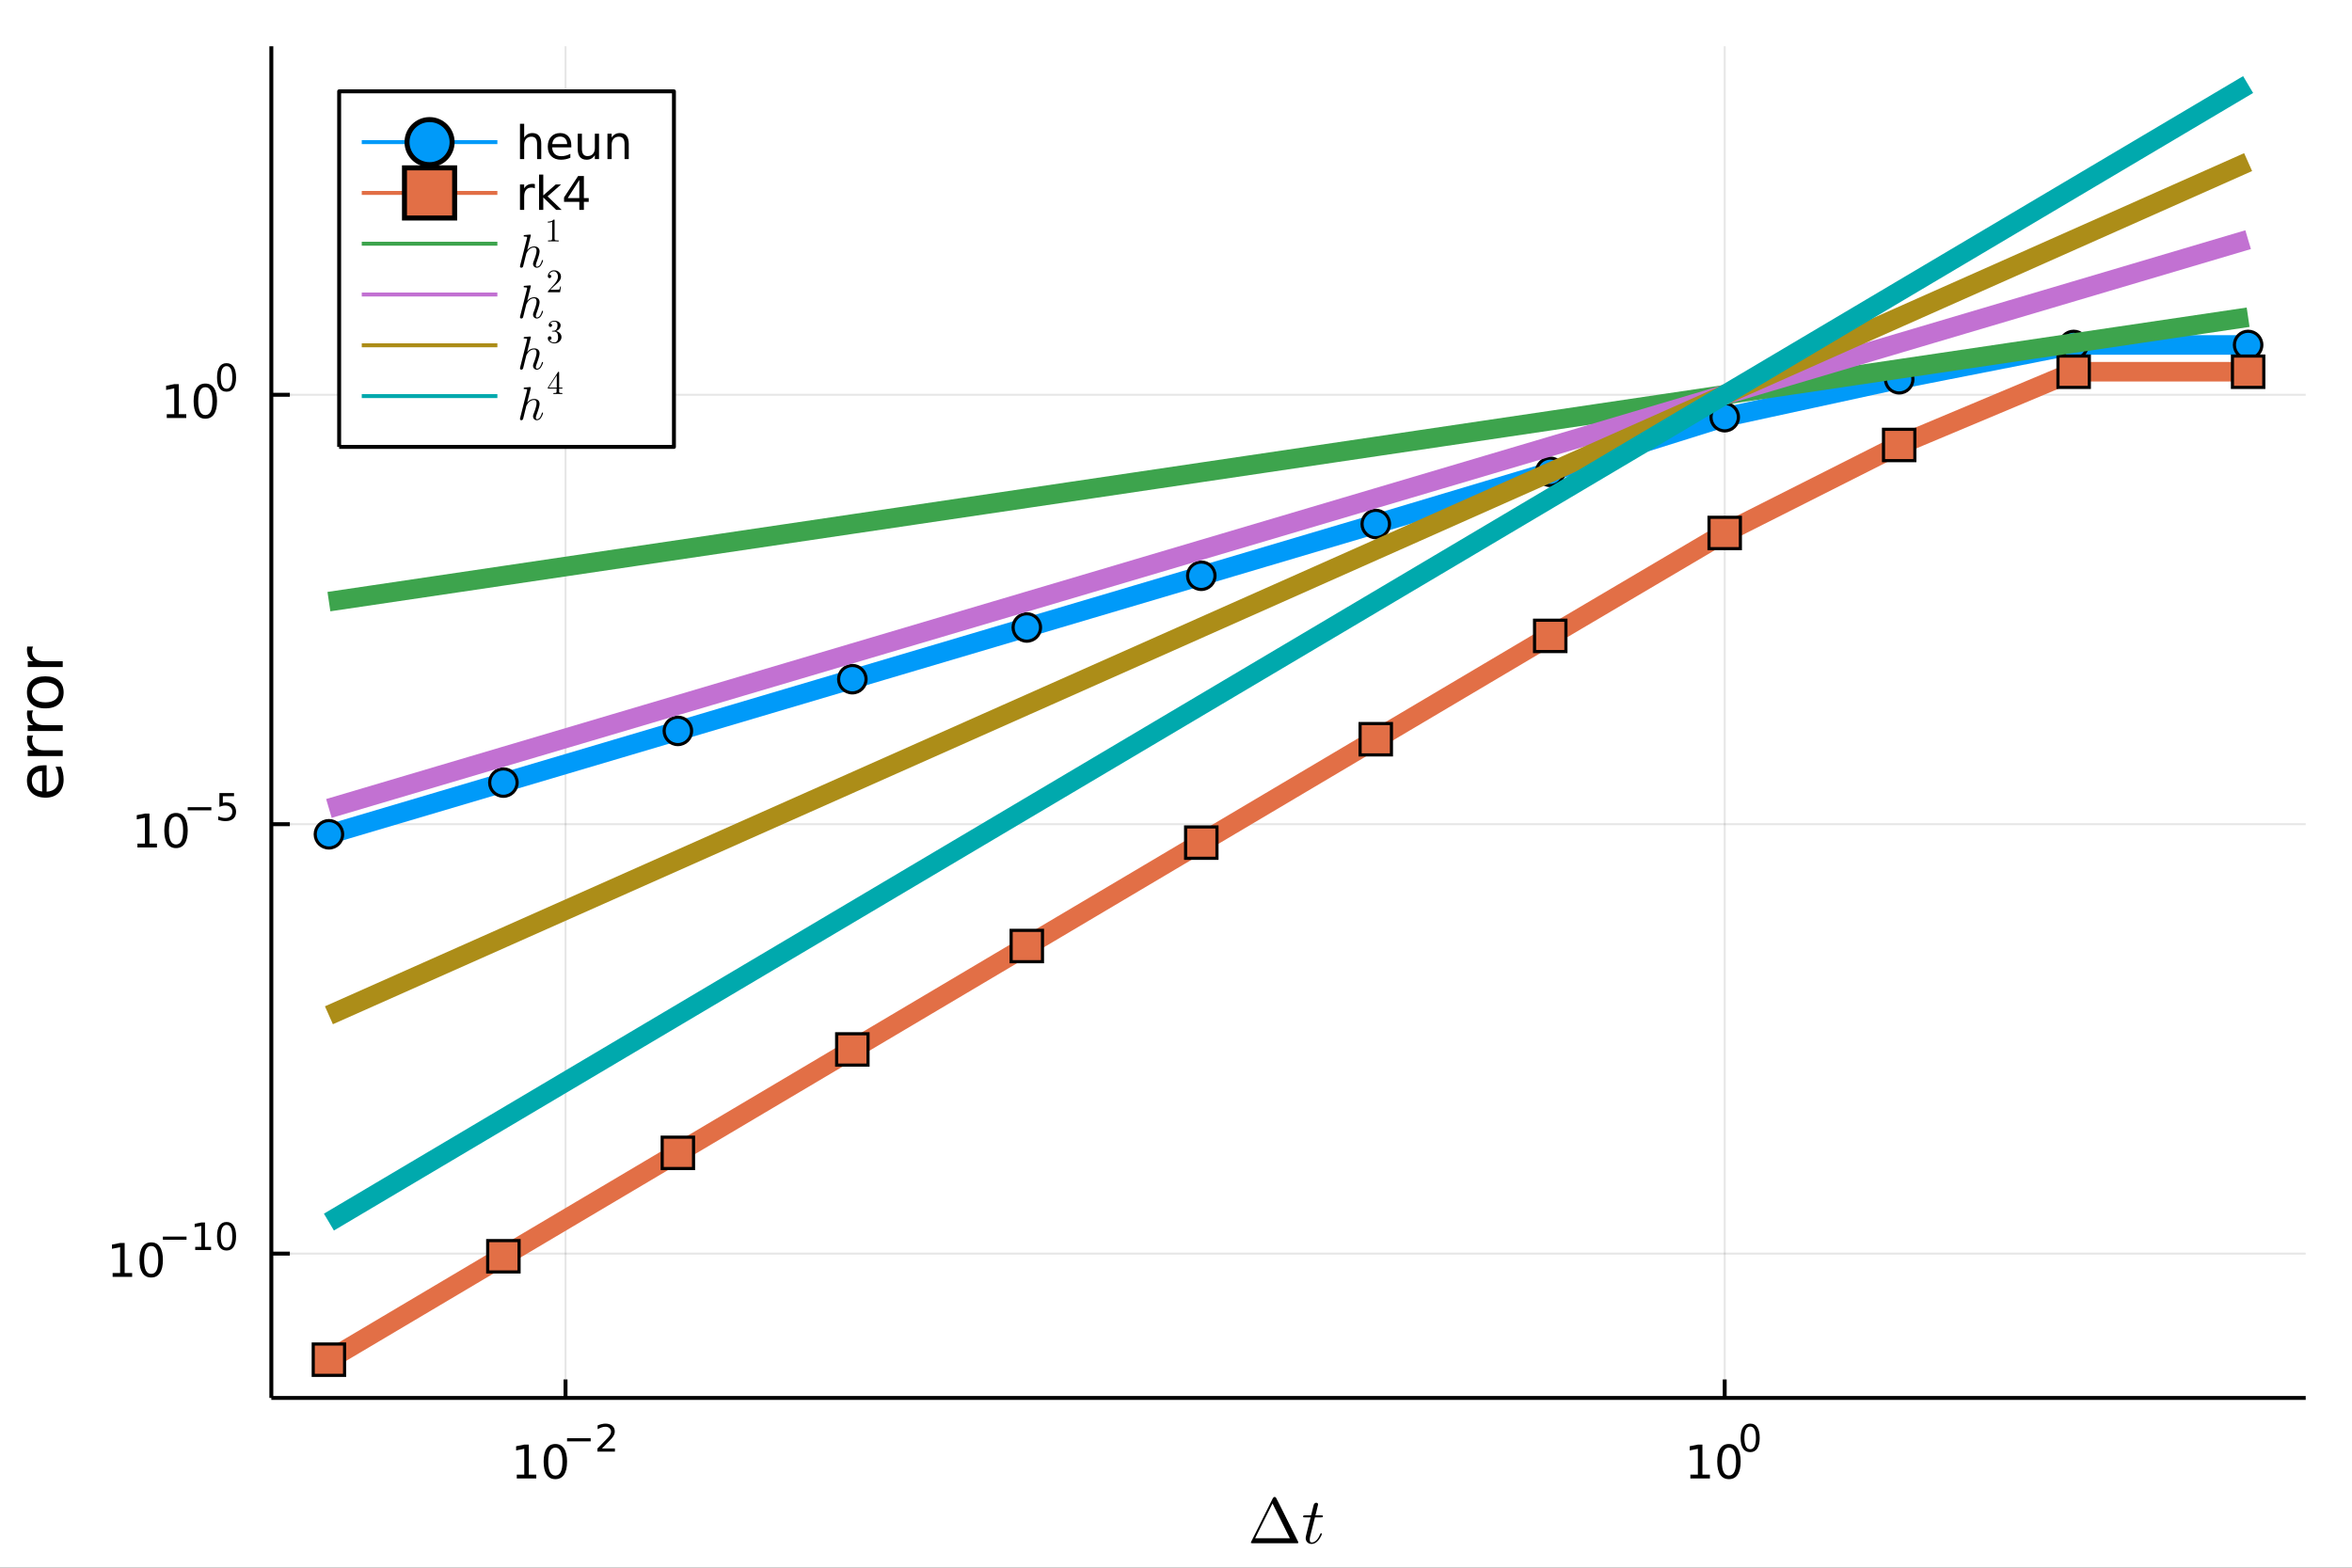 <?xml version="1.0" encoding="utf-8"?>
<svg xmlns="http://www.w3.org/2000/svg" xmlns:xlink="http://www.w3.org/1999/xlink" width="600" height="400" viewBox="0 0 2400 1600">
<rect x="0" y="0" width="2400" height="1600" fill="#333333" stroke="none"/>
<defs>
  <clipPath id="clip300">
    <rect x="0" y="0" width="2400" height="1600"/>
  </clipPath>
</defs>
<path clip-path="url(#clip300)" d="
M0 1600 L2400 1600 L2400 0 L0 0  Z
  " fill="#ffffff" fill-rule="evenodd" fill-opacity="1"/>
<defs>
  <clipPath id="clip301">
    <rect x="480" y="0" width="1681" height="1600"/>
  </clipPath>
</defs>
<path clip-path="url(#clip300)" d="
M276.876 1426.75 L2352.76 1426.75 L2352.76 47.244 L276.876 47.244  Z
  " fill="#ffffff" fill-rule="evenodd" fill-opacity="1"/>
<defs>
  <clipPath id="clip302">
    <rect x="276" y="47" width="2077" height="1381"/>
  </clipPath>
</defs>
<polyline clip-path="url(#clip302)" style="stroke:#000000; stroke-linecap:butt; stroke-linejoin:round; stroke-width:2; stroke-opacity:0.1; fill:none" points="
  577.067,1426.75 577.067,47.244 
  "/>
<polyline clip-path="url(#clip302)" style="stroke:#000000; stroke-linecap:butt; stroke-linejoin:round; stroke-width:2; stroke-opacity:0.1; fill:none" points="
  1759.9,1426.75 1759.9,47.244 
  "/>
<polyline clip-path="url(#clip300)" style="stroke:#000000; stroke-linecap:butt; stroke-linejoin:round; stroke-width:4; stroke-opacity:1; fill:none" points="
  276.876,1426.75 2352.76,1426.75 
  "/>
<polyline clip-path="url(#clip300)" style="stroke:#000000; stroke-linecap:butt; stroke-linejoin:round; stroke-width:4; stroke-opacity:1; fill:none" points="
  577.067,1426.75 577.067,1407.85 
  "/>
<polyline clip-path="url(#clip300)" style="stroke:#000000; stroke-linecap:butt; stroke-linejoin:round; stroke-width:4; stroke-opacity:1; fill:none" points="
  1759.9,1426.75 1759.9,1407.85 
  "/>
<path clip-path="url(#clip300)" d="M527.333 1505.02 L534.972 1505.02 L534.972 1478.66 L526.661 1480.32 L526.661 1476.06 L534.925 1474.4 L539.601 1474.4 L539.601 1505.02 L547.24 1505.02 L547.24 1508.96 L527.333 1508.96 L527.333 1505.02 Z" fill="#000000" fill-rule="evenodd" fill-opacity="1" /><path clip-path="url(#clip300)" d="M566.684 1477.48 Q563.073 1477.48 561.245 1481.04 Q559.439 1484.58 559.439 1491.71 Q559.439 1498.82 561.245 1502.38 Q563.073 1505.92 566.684 1505.92 Q570.319 1505.92 572.124 1502.38 Q573.953 1498.82 573.953 1491.71 Q573.953 1484.58 572.124 1481.04 Q570.319 1477.48 566.684 1477.48 M566.684 1473.77 Q572.495 1473.77 575.55 1478.38 Q578.629 1482.96 578.629 1491.71 Q578.629 1500.44 575.55 1505.05 Q572.495 1509.63 566.684 1509.63 Q560.874 1509.63 557.796 1505.05 Q554.74 1500.44 554.74 1491.71 Q554.74 1482.96 557.796 1478.38 Q560.874 1473.77 566.684 1473.77 Z" fill="#000000" fill-rule="evenodd" fill-opacity="1" /><path clip-path="url(#clip300)" d="M578.629 1467.87 L602.74 1467.87 L602.74 1471.07 L578.629 1471.07 L578.629 1467.87 Z" fill="#000000" fill-rule="evenodd" fill-opacity="1" /><path clip-path="url(#clip300)" d="M614.213 1478.35 L627.473 1478.35 L627.473 1481.55 L609.643 1481.55 L609.643 1478.35 Q611.806 1476.11 615.53 1472.35 Q619.272 1468.57 620.232 1467.48 Q622.056 1465.43 622.771 1464.02 Q623.504 1462.59 623.504 1461.22 Q623.504 1458.98 621.924 1457.57 Q620.363 1456.16 617.843 1456.16 Q616.056 1456.16 614.063 1456.78 Q612.088 1457.4 609.831 1458.66 L609.831 1454.82 Q612.125 1453.9 614.119 1453.43 Q616.113 1452.96 617.768 1452.96 Q622.131 1452.96 624.727 1455.14 Q627.322 1457.32 627.322 1460.97 Q627.322 1462.7 626.664 1464.26 Q626.024 1465.8 624.313 1467.91 Q623.843 1468.46 621.322 1471.07 Q618.802 1473.67 614.213 1478.35 Z" fill="#000000" fill-rule="evenodd" fill-opacity="1" /><path clip-path="url(#clip300)" d="M1724.88 1505.02 L1732.52 1505.02 L1732.52 1478.66 L1724.21 1480.32 L1724.21 1476.06 L1732.48 1474.4 L1737.15 1474.4 L1737.15 1505.02 L1744.79 1505.02 L1744.79 1508.96 L1724.88 1508.96 L1724.88 1505.02 Z" fill="#000000" fill-rule="evenodd" fill-opacity="1" /><path clip-path="url(#clip300)" d="M1764.24 1477.48 Q1760.62 1477.48 1758.8 1481.04 Q1756.99 1484.58 1756.99 1491.71 Q1756.99 1498.82 1758.8 1502.38 Q1760.62 1505.92 1764.24 1505.92 Q1767.87 1505.92 1769.68 1502.38 Q1771.5 1498.82 1771.5 1491.71 Q1771.5 1484.58 1769.68 1481.04 Q1767.87 1477.48 1764.24 1477.48 M1764.24 1473.77 Q1770.05 1473.77 1773.1 1478.38 Q1776.18 1482.96 1776.18 1491.71 Q1776.18 1500.44 1773.1 1505.05 Q1770.05 1509.63 1764.24 1509.63 Q1758.43 1509.63 1755.35 1505.05 Q1752.29 1500.44 1752.29 1491.71 Q1752.29 1482.96 1755.35 1478.38 Q1758.43 1473.77 1764.24 1473.77 Z" fill="#000000" fill-rule="evenodd" fill-opacity="1" /><path clip-path="url(#clip300)" d="M1785.89 1455.97 Q1782.95 1455.97 1781.47 1458.86 Q1780 1461.74 1780 1467.53 Q1780 1473.31 1781.47 1476.21 Q1782.95 1479.08 1785.89 1479.08 Q1788.84 1479.08 1790.31 1476.21 Q1791.79 1473.31 1791.79 1467.53 Q1791.79 1461.74 1790.31 1458.86 Q1788.84 1455.97 1785.89 1455.97 M1785.89 1452.96 Q1790.61 1452.96 1793.09 1456.7 Q1795.59 1460.43 1795.59 1467.53 Q1795.59 1474.63 1793.09 1478.37 Q1790.61 1482.09 1785.89 1482.09 Q1781.16 1482.09 1778.66 1478.37 Q1776.18 1474.63 1776.18 1467.53 Q1776.18 1460.43 1778.66 1456.7 Q1781.16 1452.96 1785.89 1452.96 Z" fill="#000000" fill-rule="evenodd" fill-opacity="1" /><path clip-path="url(#clip300)" d="M1276.36 1574.39 Q1276.36 1574.13 1277.23 1572.45 Q1278.1 1570.75 1281.16 1564.66 Q1284.22 1558.54 1287.38 1552.13 L1298.75 1529.27 Q1299.55 1527.82 1300.58 1527.82 Q1301.52 1527.82 1301.94 1528.4 Q1302.35 1528.98 1304.29 1532.87 Q1305.28 1534.77 1305.86 1536 L1324.51 1573.32 Q1324.83 1574.13 1324.87 1574.39 Q1324.87 1575.03 1323.74 1575.03 L1278.1 1575.03 Q1276.36 1575.03 1276.36 1574.39 M1280.71 1570.01 L1316.2 1570.01 L1298.46 1534.39 L1280.71 1570.01 Z" fill="#000000" fill-rule="evenodd" fill-opacity="1" /><path clip-path="url(#clip300)" d="M1349.95 1547.33 Q1349.95 1548.24 1349.53 1548.46 Q1349.11 1548.65 1347.96 1548.65 L1341.77 1548.65 L1336.88 1568.11 Q1336.49 1569.81 1336.49 1571.26 Q1336.49 1572.87 1336.97 1573.58 Q1337.49 1574.29 1338.55 1574.29 Q1340.64 1574.29 1342.9 1572.39 Q1345.19 1570.49 1347.12 1565.85 Q1347.38 1565.24 1347.5 1565.11 Q1347.67 1564.95 1348.08 1564.95 Q1348.89 1564.95 1348.89 1565.59 Q1348.89 1565.82 1348.44 1566.85 Q1348.02 1567.88 1347.09 1569.39 Q1346.18 1570.91 1344.99 1572.33 Q1343.83 1573.74 1342.06 1574.77 Q1340.29 1575.77 1338.39 1575.77 Q1335.72 1575.77 1334.01 1574.06 Q1332.34 1572.36 1332.34 1569.68 Q1332.34 1568.81 1333.01 1566.04 Q1333.69 1563.24 1337.36 1548.65 L1331.53 1548.65 Q1330.73 1548.65 1330.4 1548.62 Q1330.11 1548.59 1329.89 1548.43 Q1329.69 1548.24 1329.69 1547.85 Q1329.69 1547.24 1329.95 1546.98 Q1330.21 1546.69 1330.53 1546.66 Q1330.89 1546.59 1331.69 1546.59 L1337.87 1546.59 L1340.45 1536.13 Q1340.71 1535.1 1341.35 1534.52 Q1342.03 1533.9 1342.42 1533.84 Q1342.8 1533.74 1343.09 1533.74 Q1343.96 1533.74 1344.48 1534.23 Q1344.99 1534.68 1344.99 1535.51 Q1344.99 1535.96 1342.29 1546.59 L1348.08 1546.59 Q1348.82 1546.59 1349.11 1546.62 Q1349.44 1546.66 1349.69 1546.82 Q1349.95 1546.98 1349.95 1547.33 Z" fill="#000000" fill-rule="evenodd" fill-opacity="1" /><polyline clip-path="url(#clip302)" style="stroke:#000000; stroke-linecap:butt; stroke-linejoin:round; stroke-width:2; stroke-opacity:0.1; fill:none" points="
  276.876,1279.45 2352.76,1279.45 
  "/>
<polyline clip-path="url(#clip302)" style="stroke:#000000; stroke-linecap:butt; stroke-linejoin:round; stroke-width:2; stroke-opacity:0.1; fill:none" points="
  276.876,841.185 2352.76,841.185 
  "/>
<polyline clip-path="url(#clip302)" style="stroke:#000000; stroke-linecap:butt; stroke-linejoin:round; stroke-width:2; stroke-opacity:0.1; fill:none" points="
  276.876,402.92 2352.76,402.92 
  "/>
<polyline clip-path="url(#clip300)" style="stroke:#000000; stroke-linecap:butt; stroke-linejoin:round; stroke-width:4; stroke-opacity:1; fill:none" points="
  276.876,1426.75 276.876,47.244 
  "/>
<polyline clip-path="url(#clip300)" style="stroke:#000000; stroke-linecap:butt; stroke-linejoin:round; stroke-width:4; stroke-opacity:1; fill:none" points="
  276.876,1279.45 295.773,1279.45 
  "/>
<polyline clip-path="url(#clip300)" style="stroke:#000000; stroke-linecap:butt; stroke-linejoin:round; stroke-width:4; stroke-opacity:1; fill:none" points="
  276.876,841.185 295.773,841.185 
  "/>
<polyline clip-path="url(#clip300)" style="stroke:#000000; stroke-linecap:butt; stroke-linejoin:round; stroke-width:4; stroke-opacity:1; fill:none" points="
  276.876,402.92 295.773,402.92 
  "/>
<path clip-path="url(#clip300)" d="M114.931 1299.24 L122.57 1299.24 L122.57 1272.88 L114.26 1274.54 L114.26 1270.28 L122.524 1268.62 L127.2 1268.62 L127.2 1299.24 L134.839 1299.24 L134.839 1303.18 L114.931 1303.18 L114.931 1299.24 Z" fill="#000000" fill-rule="evenodd" fill-opacity="1" /><path clip-path="url(#clip300)" d="M154.283 1271.7 Q150.672 1271.7 148.843 1275.26 Q147.038 1278.8 147.038 1285.93 Q147.038 1293.04 148.843 1296.6 Q150.672 1300.14 154.283 1300.14 Q157.917 1300.14 159.723 1296.6 Q161.552 1293.04 161.552 1285.93 Q161.552 1278.8 159.723 1275.26 Q157.917 1271.7 154.283 1271.7 M154.283 1267.99 Q160.093 1267.99 163.149 1272.6 Q166.227 1277.18 166.227 1285.93 Q166.227 1294.66 163.149 1299.26 Q160.093 1303.85 154.283 1303.85 Q148.473 1303.85 145.394 1299.26 Q142.339 1294.66 142.339 1285.93 Q142.339 1277.18 145.394 1272.6 Q148.473 1267.99 154.283 1267.99 Z" fill="#000000" fill-rule="evenodd" fill-opacity="1" /><path clip-path="url(#clip300)" d="M166.227 1262.09 L190.339 1262.09 L190.339 1265.29 L166.227 1265.29 L166.227 1262.09 Z" fill="#000000" fill-rule="evenodd" fill-opacity="1" /><path clip-path="url(#clip300)" d="M199.197 1272.57 L205.404 1272.57 L205.404 1251.15 L198.652 1252.5 L198.652 1249.04 L205.366 1247.69 L209.166 1247.69 L209.166 1272.57 L215.372 1272.57 L215.372 1275.77 L199.197 1275.77 L199.197 1272.57 Z" fill="#000000" fill-rule="evenodd" fill-opacity="1" /><path clip-path="url(#clip300)" d="M231.171 1250.19 Q228.237 1250.19 226.751 1253.08 Q225.284 1255.96 225.284 1261.75 Q225.284 1267.53 226.751 1270.42 Q228.237 1273.3 231.171 1273.3 Q234.124 1273.3 235.591 1270.42 Q237.076 1267.53 237.076 1261.75 Q237.076 1255.96 235.591 1253.08 Q234.124 1250.19 231.171 1250.19 M231.171 1247.18 Q235.891 1247.18 238.374 1250.92 Q240.876 1254.65 240.876 1261.75 Q240.876 1268.84 238.374 1272.59 Q235.891 1276.31 231.171 1276.31 Q226.45 1276.31 223.949 1272.59 Q221.466 1268.84 221.466 1261.75 Q221.466 1254.65 223.949 1250.92 Q226.45 1247.18 231.171 1247.18 Z" fill="#000000" fill-rule="evenodd" fill-opacity="1" /><path clip-path="url(#clip300)" d="M140.247 860.977 L147.886 860.977 L147.886 834.612 L139.575 836.278 L139.575 832.019 L147.839 830.352 L152.515 830.352 L152.515 860.977 L160.154 860.977 L160.154 864.912 L140.247 864.912 L140.247 860.977 Z" fill="#000000" fill-rule="evenodd" fill-opacity="1" /><path clip-path="url(#clip300)" d="M179.598 833.431 Q175.987 833.431 174.159 836.996 Q172.353 840.537 172.353 847.667 Q172.353 854.773 174.159 858.338 Q175.987 861.88 179.598 861.88 Q183.233 861.88 185.038 858.338 Q186.867 854.773 186.867 847.667 Q186.867 840.537 185.038 836.996 Q183.233 833.431 179.598 833.431 M179.598 829.727 Q185.409 829.727 188.464 834.334 Q191.543 838.917 191.543 847.667 Q191.543 856.394 188.464 861 Q185.409 865.584 179.598 865.584 Q173.788 865.584 170.71 861 Q167.654 856.394 167.654 847.667 Q167.654 838.917 170.71 834.334 Q173.788 829.727 179.598 829.727 Z" fill="#000000" fill-rule="evenodd" fill-opacity="1" /><path clip-path="url(#clip300)" d="M191.543 823.829 L215.654 823.829 L215.654 827.026 L191.543 827.026 L191.543 823.829 Z" fill="#000000" fill-rule="evenodd" fill-opacity="1" /><path clip-path="url(#clip300)" d="M223.892 809.422 L238.807 809.422 L238.807 812.619 L227.372 812.619 L227.372 819.503 Q228.199 819.221 229.027 819.089 Q229.854 818.939 230.682 818.939 Q235.384 818.939 238.13 821.515 Q240.876 824.092 240.876 828.493 Q240.876 833.026 238.054 835.546 Q235.233 838.047 230.099 838.047 Q228.331 838.047 226.488 837.746 Q224.663 837.445 222.707 836.844 L222.707 833.026 Q224.4 833.947 226.205 834.399 Q228.011 834.85 230.023 834.85 Q233.277 834.85 235.177 833.138 Q237.076 831.427 237.076 828.493 Q237.076 825.559 235.177 823.847 Q233.277 822.136 230.023 822.136 Q228.5 822.136 226.977 822.474 Q225.472 822.813 223.892 823.528 L223.892 809.422 Z" fill="#000000" fill-rule="evenodd" fill-opacity="1" /><path clip-path="url(#clip300)" d="M170.17 422.713 L177.809 422.713 L177.809 396.347 L169.499 398.014 L169.499 393.755 L177.762 392.088 L182.438 392.088 L182.438 422.713 L190.077 422.713 L190.077 426.648 L170.17 426.648 L170.17 422.713 Z" fill="#000000" fill-rule="evenodd" fill-opacity="1" /><path clip-path="url(#clip300)" d="M209.522 395.167 Q205.91 395.167 204.082 398.731 Q202.276 402.273 202.276 409.403 Q202.276 416.509 204.082 420.074 Q205.91 423.616 209.522 423.616 Q213.156 423.616 214.961 420.074 Q216.79 416.509 216.79 409.403 Q216.79 402.273 214.961 398.731 Q213.156 395.167 209.522 395.167 M209.522 391.463 Q215.332 391.463 218.387 396.069 Q221.466 400.653 221.466 409.403 Q221.466 418.13 218.387 422.736 Q215.332 427.319 209.522 427.319 Q203.711 427.319 200.633 422.736 Q197.577 418.13 197.577 409.403 Q197.577 400.653 200.633 396.069 Q203.711 391.463 209.522 391.463 Z" fill="#000000" fill-rule="evenodd" fill-opacity="1" /><path clip-path="url(#clip300)" d="M231.171 373.659 Q228.237 373.659 226.751 376.555 Q225.284 379.433 225.284 385.226 Q225.284 391 226.751 393.896 Q228.237 396.774 231.171 396.774 Q234.124 396.774 235.591 393.896 Q237.076 391 237.076 385.226 Q237.076 379.433 235.591 376.555 Q234.124 373.659 231.171 373.659 M231.171 370.65 Q235.891 370.65 238.374 374.393 Q240.876 378.116 240.876 385.226 Q240.876 392.316 238.374 396.059 Q235.891 399.783 231.171 399.783 Q226.45 399.783 223.949 396.059 Q221.466 392.316 221.466 385.226 Q221.466 378.116 223.949 374.393 Q226.45 370.65 231.171 370.65 Z" fill="#000000" fill-rule="evenodd" fill-opacity="1" /><path clip-path="url(#clip300)" d="M44.716 781.064 L47.581 781.064 L47.581 807.991 Q53.628 807.609 56.811 804.362 Q59.962 801.084 59.962 795.259 Q59.962 791.885 59.134 788.734 Q58.307 785.551 56.652 782.432 L62.19 782.432 Q63.527 785.583 64.227 788.893 Q64.927 792.204 64.927 795.609 Q64.927 804.139 59.962 809.136 Q54.997 814.102 46.53 814.102 Q37.777 814.102 32.653 809.391 Q27.497 804.649 27.497 796.628 Q27.497 789.435 32.144 785.265 Q36.759 781.064 44.716 781.064 M42.997 786.92 Q38.191 786.984 35.327 789.626 Q32.462 792.235 32.462 796.564 Q32.462 801.466 35.231 804.426 Q38 807.354 43.029 807.8 L42.997 786.92 Z" fill="#000000" fill-rule="evenodd" fill-opacity="1" /><path clip-path="url(#clip300)" d="M33.831 750.795 Q33.258 751.781 33.003 752.959 Q32.717 754.105 32.717 755.505 Q32.717 760.471 35.963 763.144 Q39.178 765.786 45.225 765.786 L64.004 765.786 L64.004 771.674 L28.356 771.674 L28.356 765.786 L33.894 765.786 Q30.648 763.94 29.088 760.98 Q27.497 758.02 27.497 753.787 Q27.497 753.182 27.592 752.45 Q27.656 751.718 27.815 750.827 L33.831 750.795 Z" fill="#000000" fill-rule="evenodd" fill-opacity="1" /><path clip-path="url(#clip300)" d="M33.831 725.141 Q33.258 726.128 33.003 727.305 Q32.717 728.451 32.717 729.852 Q32.717 734.817 35.963 737.49 Q39.178 740.132 45.225 740.132 L64.004 740.132 L64.004 746.02 L28.356 746.02 L28.356 740.132 L33.894 740.132 Q30.648 738.286 29.088 735.326 Q27.497 732.366 27.497 728.133 Q27.497 727.528 27.592 726.796 Q27.656 726.064 27.815 725.173 L33.831 725.141 Z" fill="#000000" fill-rule="evenodd" fill-opacity="1" /><path clip-path="url(#clip300)" d="M32.462 706.617 Q32.462 711.327 36.154 714.065 Q39.815 716.802 46.212 716.802 Q52.609 716.802 56.302 714.096 Q59.962 711.359 59.962 706.617 Q59.962 701.938 56.27 699.201 Q52.578 696.463 46.212 696.463 Q39.878 696.463 36.186 699.201 Q32.462 701.938 32.462 706.617 M27.497 706.617 Q27.497 698.978 32.462 694.617 Q37.427 690.257 46.212 690.257 Q54.965 690.257 59.962 694.617 Q64.927 698.978 64.927 706.617 Q64.927 714.287 59.962 718.648 Q54.965 722.977 46.212 722.977 Q37.427 722.977 32.462 718.648 Q27.497 714.287 27.497 706.617 Z" fill="#000000" fill-rule="evenodd" fill-opacity="1" /><path clip-path="url(#clip300)" d="M33.831 659.892 Q33.258 660.879 33.003 662.057 Q32.717 663.203 32.717 664.603 Q32.717 669.568 35.963 672.242 Q39.178 674.884 45.225 674.884 L64.004 674.884 L64.004 680.772 L28.356 680.772 L28.356 674.884 L33.894 674.884 Q30.648 673.038 29.088 670.078 Q27.497 667.117 27.497 662.884 Q27.497 662.28 27.592 661.547 Q27.656 660.815 27.815 659.924 L33.831 659.892 Z" fill="#000000" fill-rule="evenodd" fill-opacity="1" /><polyline clip-path="url(#clip302)" style="stroke:#009af9; stroke-linecap:butt; stroke-linejoin:round; stroke-width:20; stroke-opacity:1; fill:none" points="
  2294,352.057 2115.97,352.057 1937.94,387.067 1759.9,425.76 1581.87,481.537 1403.83,534.795 1225.8,587.621 1047.76,640.397 869.73,693.168 691.696,745.94 
  513.661,798.713 335.627,851.485 
  "/>
<circle clip-path="url(#clip302)" cx="2294" cy="352.057" r="14" fill="#009af9" fill-rule="evenodd" fill-opacity="1" stroke="#000000" stroke-opacity="1" stroke-width="3.2"/>
<circle clip-path="url(#clip302)" cx="2115.97" cy="352.057" r="14" fill="#009af9" fill-rule="evenodd" fill-opacity="1" stroke="#000000" stroke-opacity="1" stroke-width="3.2"/>
<circle clip-path="url(#clip302)" cx="1937.94" cy="387.067" r="14" fill="#009af9" fill-rule="evenodd" fill-opacity="1" stroke="#000000" stroke-opacity="1" stroke-width="3.2"/>
<circle clip-path="url(#clip302)" cx="1759.9" cy="425.76" r="14" fill="#009af9" fill-rule="evenodd" fill-opacity="1" stroke="#000000" stroke-opacity="1" stroke-width="3.2"/>
<circle clip-path="url(#clip302)" cx="1581.87" cy="481.537" r="14" fill="#009af9" fill-rule="evenodd" fill-opacity="1" stroke="#000000" stroke-opacity="1" stroke-width="3.2"/>
<circle clip-path="url(#clip302)" cx="1403.83" cy="534.795" r="14" fill="#009af9" fill-rule="evenodd" fill-opacity="1" stroke="#000000" stroke-opacity="1" stroke-width="3.2"/>
<circle clip-path="url(#clip302)" cx="1225.8" cy="587.621" r="14" fill="#009af9" fill-rule="evenodd" fill-opacity="1" stroke="#000000" stroke-opacity="1" stroke-width="3.2"/>
<circle clip-path="url(#clip302)" cx="1047.76" cy="640.397" r="14" fill="#009af9" fill-rule="evenodd" fill-opacity="1" stroke="#000000" stroke-opacity="1" stroke-width="3.2"/>
<circle clip-path="url(#clip302)" cx="869.73" cy="693.168" r="14" fill="#009af9" fill-rule="evenodd" fill-opacity="1" stroke="#000000" stroke-opacity="1" stroke-width="3.2"/>
<circle clip-path="url(#clip302)" cx="691.696" cy="745.94" r="14" fill="#009af9" fill-rule="evenodd" fill-opacity="1" stroke="#000000" stroke-opacity="1" stroke-width="3.2"/>
<circle clip-path="url(#clip302)" cx="513.661" cy="798.713" r="14" fill="#009af9" fill-rule="evenodd" fill-opacity="1" stroke="#000000" stroke-opacity="1" stroke-width="3.2"/>
<circle clip-path="url(#clip302)" cx="335.627" cy="851.485" r="14" fill="#009af9" fill-rule="evenodd" fill-opacity="1" stroke="#000000" stroke-opacity="1" stroke-width="3.2"/>
<polyline clip-path="url(#clip302)" style="stroke:#e26f46; stroke-linecap:butt; stroke-linejoin:round; stroke-width:20; stroke-opacity:1; fill:none" points="
  2294,379.397 2115.97,379.397 1937.94,454.145 1759.9,543.955 1581.87,648.994 1403.83,754.459 1225.8,859.985 1047.76,965.525 869.73,1071.07 691.696,1176.61 
  513.661,1282.16 335.627,1387.71 
  "/>
<path clip-path="url(#clip302)" d="M2278 363.397 L2278 395.397 L2310 395.397 L2310 363.397 L2278 363.397 Z" fill="#e26f46" fill-rule="evenodd" fill-opacity="1" stroke="#000000" stroke-opacity="1" stroke-width="3.2"/>
<path clip-path="url(#clip302)" d="M2099.97 363.397 L2099.97 395.397 L2131.97 395.397 L2131.97 363.397 L2099.97 363.397 Z" fill="#e26f46" fill-rule="evenodd" fill-opacity="1" stroke="#000000" stroke-opacity="1" stroke-width="3.2"/>
<path clip-path="url(#clip302)" d="M1921.94 438.145 L1921.94 470.145 L1953.94 470.145 L1953.94 438.145 L1921.94 438.145 Z" fill="#e26f46" fill-rule="evenodd" fill-opacity="1" stroke="#000000" stroke-opacity="1" stroke-width="3.2"/>
<path clip-path="url(#clip302)" d="M1743.9 527.955 L1743.9 559.955 L1775.9 559.955 L1775.9 527.955 L1743.9 527.955 Z" fill="#e26f46" fill-rule="evenodd" fill-opacity="1" stroke="#000000" stroke-opacity="1" stroke-width="3.2"/>
<path clip-path="url(#clip302)" d="M1565.87 632.994 L1565.87 664.994 L1597.87 664.994 L1597.87 632.994 L1565.87 632.994 Z" fill="#e26f46" fill-rule="evenodd" fill-opacity="1" stroke="#000000" stroke-opacity="1" stroke-width="3.2"/>
<path clip-path="url(#clip302)" d="M1387.83 738.459 L1387.83 770.459 L1419.83 770.459 L1419.83 738.459 L1387.83 738.459 Z" fill="#e26f46" fill-rule="evenodd" fill-opacity="1" stroke="#000000" stroke-opacity="1" stroke-width="3.2"/>
<path clip-path="url(#clip302)" d="M1209.8 843.985 L1209.8 875.985 L1241.8 875.985 L1241.8 843.985 L1209.8 843.985 Z" fill="#e26f46" fill-rule="evenodd" fill-opacity="1" stroke="#000000" stroke-opacity="1" stroke-width="3.2"/>
<path clip-path="url(#clip302)" d="M1031.76 949.525 L1031.76 981.525 L1063.76 981.525 L1063.76 949.525 L1031.76 949.525 Z" fill="#e26f46" fill-rule="evenodd" fill-opacity="1" stroke="#000000" stroke-opacity="1" stroke-width="3.2"/>
<path clip-path="url(#clip302)" d="M853.73 1055.07 L853.73 1087.07 L885.73 1087.07 L885.73 1055.07 L853.73 1055.07 Z" fill="#e26f46" fill-rule="evenodd" fill-opacity="1" stroke="#000000" stroke-opacity="1" stroke-width="3.2"/>
<path clip-path="url(#clip302)" d="M675.696 1160.61 L675.696 1192.61 L707.696 1192.61 L707.696 1160.61 L675.696 1160.61 Z" fill="#e26f46" fill-rule="evenodd" fill-opacity="1" stroke="#000000" stroke-opacity="1" stroke-width="3.2"/>
<path clip-path="url(#clip302)" d="M497.661 1266.16 L497.661 1298.16 L529.661 1298.16 L529.661 1266.16 L497.661 1266.16 Z" fill="#e26f46" fill-rule="evenodd" fill-opacity="1" stroke="#000000" stroke-opacity="1" stroke-width="3.2"/>
<path clip-path="url(#clip302)" d="M319.627 1371.71 L319.627 1403.71 L351.627 1403.71 L351.627 1371.71 L319.627 1371.71 Z" fill="#e26f46" fill-rule="evenodd" fill-opacity="1" stroke="#000000" stroke-opacity="1" stroke-width="3.2"/>
<polyline clip-path="url(#clip302)" style="stroke:#3da44d; stroke-linecap:butt; stroke-linejoin:round; stroke-width:20; stroke-opacity:1; fill:none" points="
  2294,323.762 2115.97,350.148 1937.94,376.534 1759.9,402.92 1581.87,429.307 1403.83,455.693 1225.8,482.079 1047.76,508.465 869.73,534.851 691.696,561.237 
  513.661,587.623 335.627,614.01 
  "/>
<polyline clip-path="url(#clip302)" style="stroke:#c271d2; stroke-linecap:butt; stroke-linejoin:round; stroke-width:20; stroke-opacity:1; fill:none" points="
  2294,244.604 2115.97,297.376 1937.94,350.148 1759.9,402.92 1581.87,455.693 1403.83,508.465 1225.8,561.237 1047.76,614.01 869.73,666.782 691.696,719.554 
  513.661,772.326 335.627,825.099 
  "/>
<polyline clip-path="url(#clip302)" style="stroke:#ac8d18; stroke-linecap:butt; stroke-linejoin:round; stroke-width:20; stroke-opacity:1; fill:none" points="
  2294,165.445 2115.97,244.604 1937.94,323.762 1759.9,402.92 1581.87,482.079 1403.83,561.237 1225.8,640.396 1047.76,719.554 869.73,798.713 691.696,877.871 
  513.661,957.029 335.627,1036.19 
  "/>
<polyline clip-path="url(#clip302)" style="stroke:#00a9ad; stroke-linecap:butt; stroke-linejoin:round; stroke-width:20; stroke-opacity:1; fill:none" points="
  2294,86.287 2115.97,191.831 1937.94,297.376 1759.9,402.92 1581.87,508.465 1403.83,614.01 1225.8,719.554 1047.76,825.099 869.73,930.643 691.696,1036.19 
  513.661,1141.73 335.627,1247.28 
  "/>
<path clip-path="url(#clip300)" d="
M346.072 456.108 L687.697 456.108 L687.697 93.228 L346.072 93.228  Z
  " fill="#ffffff" fill-rule="evenodd" fill-opacity="1"/>
<polyline clip-path="url(#clip300)" style="stroke:#000000; stroke-linecap:butt; stroke-linejoin:round; stroke-width:4; stroke-opacity:1; fill:none" points="
  346.072,456.108 687.697,456.108 687.697,93.228 346.072,93.228 346.072,456.108 
  "/>
<polyline clip-path="url(#clip300)" style="stroke:#009af9; stroke-linecap:butt; stroke-linejoin:round; stroke-width:4; stroke-opacity:1; fill:none" points="
  369.137,145.068 507.529,145.068 
  "/>
<circle clip-path="url(#clip300)" cx="438.333" cy="145.068" r="23" fill="#009af9" fill-rule="evenodd" fill-opacity="1" stroke="#000000" stroke-opacity="1" stroke-width="5.12"/>
<path clip-path="url(#clip300)" d="M552.307 146.7 L552.307 162.348 L548.048 162.348 L548.048 146.838 Q548.048 143.158 546.613 141.329 Q545.177 139.501 542.307 139.501 Q538.858 139.501 536.867 141.7 Q534.877 143.899 534.877 147.695 L534.877 162.348 L530.594 162.348 L530.594 126.329 L534.877 126.329 L534.877 140.45 Q536.404 138.112 538.465 136.954 Q540.548 135.797 543.256 135.797 Q547.724 135.797 550.015 138.575 Q552.307 141.329 552.307 146.7 Z" fill="#000000" fill-rule="evenodd" fill-opacity="1" /><path clip-path="url(#clip300)" d="M582.978 148.32 L582.978 150.403 L563.395 150.403 Q563.673 154.801 566.034 157.116 Q568.418 159.408 572.654 159.408 Q575.108 159.408 577.4 158.806 Q579.714 158.204 581.983 157 L581.983 161.028 Q579.691 162 577.284 162.51 Q574.876 163.019 572.4 163.019 Q566.196 163.019 562.562 159.408 Q558.951 155.797 558.951 149.639 Q558.951 143.274 562.376 139.547 Q565.826 135.797 571.659 135.797 Q576.89 135.797 579.923 139.176 Q582.978 142.533 582.978 148.32 M578.719 147.07 Q578.673 143.575 576.751 141.491 Q574.853 139.408 571.705 139.408 Q568.14 139.408 565.988 141.422 Q563.858 143.436 563.534 147.093 L578.719 147.07 Z" fill="#000000" fill-rule="evenodd" fill-opacity="1" /><path clip-path="url(#clip300)" d="M589.529 152.116 L589.529 136.422 L593.788 136.422 L593.788 151.954 Q593.788 155.635 595.224 157.487 Q596.659 159.315 599.529 159.315 Q602.978 159.315 604.969 157.116 Q606.983 154.917 606.983 151.121 L606.983 136.422 L611.242 136.422 L611.242 162.348 L606.983 162.348 L606.983 158.366 Q605.432 160.727 603.372 161.885 Q601.335 163.019 598.626 163.019 Q594.159 163.019 591.844 160.241 Q589.529 157.463 589.529 152.116 M600.247 135.797 L600.247 135.797 Z" fill="#000000" fill-rule="evenodd" fill-opacity="1" /><path clip-path="url(#clip300)" d="M641.566 146.7 L641.566 162.348 L637.307 162.348 L637.307 146.838 Q637.307 143.158 635.871 141.329 Q634.436 139.501 631.566 139.501 Q628.117 139.501 626.126 141.7 Q624.135 143.899 624.135 147.695 L624.135 162.348 L619.853 162.348 L619.853 136.422 L624.135 136.422 L624.135 140.45 Q625.663 138.112 627.723 136.954 Q629.807 135.797 632.515 135.797 Q636.983 135.797 639.274 138.575 Q641.566 141.329 641.566 146.7 Z" fill="#000000" fill-rule="evenodd" fill-opacity="1" /><polyline clip-path="url(#clip300)" style="stroke:#e26f46; stroke-linecap:butt; stroke-linejoin:round; stroke-width:4; stroke-opacity:1; fill:none" points="
  369.137,196.908 507.529,196.908 
  "/>
<path clip-path="url(#clip300)" d="M412.733 171.308 L412.733 222.508 L463.933 222.508 L463.933 171.308 L412.733 171.308 Z" fill="#e26f46" fill-rule="evenodd" fill-opacity="1" stroke="#000000" stroke-opacity="1" stroke-width="5.12"/>
<path clip-path="url(#clip300)" d="M545.779 192.243 Q545.062 191.827 544.205 191.641 Q543.372 191.433 542.353 191.433 Q538.742 191.433 536.798 193.794 Q534.877 196.132 534.877 200.53 L534.877 214.188 L530.594 214.188 L530.594 188.262 L534.877 188.262 L534.877 192.29 Q536.219 189.928 538.372 188.794 Q540.525 187.637 543.603 187.637 Q544.043 187.637 544.576 187.706 Q545.108 187.753 545.756 187.868 L545.779 192.243 Z" fill="#000000" fill-rule="evenodd" fill-opacity="1" /><path clip-path="url(#clip300)" d="M550.085 178.169 L554.367 178.169 L554.367 199.442 L567.076 188.262 L572.515 188.262 L558.765 200.391 L573.094 214.188 L567.538 214.188 L554.367 201.526 L554.367 214.188 L550.085 214.188 L550.085 178.169 Z" fill="#000000" fill-rule="evenodd" fill-opacity="1" /><path clip-path="url(#clip300)" d="M591.149 183.702 L579.344 202.151 L591.149 202.151 L591.149 183.702 M589.923 179.628 L595.802 179.628 L595.802 202.151 L600.733 202.151 L600.733 206.04 L595.802 206.04 L595.802 214.188 L591.149 214.188 L591.149 206.04 L575.548 206.04 L575.548 201.526 L589.923 179.628 Z" fill="#000000" fill-rule="evenodd" fill-opacity="1" /><polyline clip-path="url(#clip300)" style="stroke:#3da44d; stroke-linecap:butt; stroke-linejoin:round; stroke-width:4; stroke-opacity:1; fill:none" points="
  369.137,248.748 507.529,248.748 
  "/>
<path clip-path="url(#clip300)" d="M554.134 265.848 Q554.134 266.035 553.923 266.761 Q553.712 267.487 553.197 268.612 Q552.705 269.736 552.026 270.766 Q551.347 271.774 550.222 272.523 Q549.121 273.249 547.857 273.249 Q546.17 273.249 545.046 272.125 Q543.922 271.001 543.922 269.314 Q543.922 269.08 543.945 268.846 Q543.968 268.612 543.992 268.471 Q544.015 268.307 544.086 268.049 Q544.179 267.768 544.203 267.651 Q544.25 267.534 544.367 267.183 Q544.507 266.808 544.554 266.668 Q547.529 259.079 547.529 255.917 Q547.529 252.567 544.929 252.567 Q542.61 252.567 540.315 254.254 Q539.261 255.097 538.253 256.596 Q537.246 258.095 537.059 258.657 Q536.848 259.875 536.544 260.812 Q536.403 261.468 535.724 264.021 L534.67 268.354 L533.756 271.984 Q533.569 272.5 533.054 272.874 Q532.538 273.249 531.976 273.249 Q531.508 273.249 531.039 272.921 Q530.594 272.617 530.594 271.891 Q530.594 271.516 530.782 270.837 L537.738 243.198 L537.879 242.261 Q537.879 241.98 537.761 241.84 Q537.668 241.676 537.106 241.559 Q536.567 241.442 535.49 241.442 Q535.044 241.442 534.834 241.418 Q534.646 241.395 534.482 241.278 Q534.318 241.137 534.318 240.856 Q534.318 240.458 534.482 240.247 Q534.67 240.013 534.81 239.966 Q534.951 239.919 535.232 239.896 Q535.63 239.872 536.965 239.755 Q538.3 239.615 539.448 239.521 Q540.596 239.427 541.087 239.427 Q541.369 239.427 541.509 239.568 Q541.673 239.685 541.696 239.825 L541.72 239.943 L537.972 255.191 Q540.947 251.513 545.069 251.513 Q547.739 251.513 549.168 252.895 Q550.597 254.254 550.597 256.643 Q550.597 259.383 547.669 267.183 Q546.803 269.361 546.803 270.602 Q546.803 271.422 547.06 271.797 Q547.341 272.172 547.95 272.172 Q548.887 272.172 549.707 271.633 Q550.55 271.071 551.136 270.157 Q551.721 269.221 552.119 268.284 Q552.541 267.323 552.846 266.246 Q553.033 265.66 553.127 265.52 Q553.244 265.379 553.572 265.379 Q554.134 265.379 554.134 265.848 Z" fill="#000000" fill-rule="evenodd" fill-opacity="1" /><path clip-path="url(#clip300)" d="M559.011 227.235 L559.011 226.186 Q563.044 226.186 565.127 224.038 Q565.701 224.038 565.799 224.169 Q565.897 224.301 565.897 224.907 L565.897 243.746 Q565.897 244.746 566.389 245.057 Q566.881 245.369 569.029 245.369 L570.095 245.369 L570.095 246.402 Q568.914 246.304 564.651 246.304 Q560.388 246.304 559.224 246.402 L559.224 245.369 L560.29 245.369 Q562.405 245.369 562.913 245.074 Q563.422 244.762 563.422 243.746 L563.422 226.35 Q561.667 227.235 559.011 227.235 Z" fill="#000000" fill-rule="evenodd" fill-opacity="1" /><polyline clip-path="url(#clip300)" style="stroke:#c271d2; stroke-linecap:butt; stroke-linejoin:round; stroke-width:4; stroke-opacity:1; fill:none" points="
  369.137,300.588 507.529,300.588 
  "/>
<path clip-path="url(#clip300)" d="M554.134 317.688 Q554.134 317.875 553.923 318.601 Q553.712 319.327 553.197 320.452 Q552.705 321.576 552.026 322.606 Q551.347 323.614 550.222 324.363 Q549.121 325.089 547.857 325.089 Q546.17 325.089 545.046 323.965 Q543.922 322.841 543.922 321.154 Q543.922 320.92 543.945 320.686 Q543.968 320.452 543.992 320.311 Q544.015 320.147 544.086 319.889 Q544.179 319.608 544.203 319.491 Q544.25 319.374 544.367 319.023 Q544.507 318.648 544.554 318.508 Q547.529 310.919 547.529 307.757 Q547.529 304.407 544.929 304.407 Q542.61 304.407 540.315 306.094 Q539.261 306.937 538.253 308.436 Q537.246 309.935 537.059 310.497 Q536.848 311.715 536.544 312.652 Q536.403 313.308 535.724 315.861 L534.67 320.194 L533.756 323.824 Q533.569 324.34 533.054 324.714 Q532.538 325.089 531.976 325.089 Q531.508 325.089 531.039 324.761 Q530.594 324.457 530.594 323.731 Q530.594 323.356 530.782 322.677 L537.738 295.038 L537.879 294.101 Q537.879 293.82 537.761 293.68 Q537.668 293.516 537.106 293.399 Q536.567 293.282 535.49 293.282 Q535.044 293.282 534.834 293.258 Q534.646 293.235 534.482 293.118 Q534.318 292.977 534.318 292.696 Q534.318 292.298 534.482 292.087 Q534.67 291.853 534.81 291.806 Q534.951 291.759 535.232 291.736 Q535.63 291.712 536.965 291.595 Q538.3 291.455 539.448 291.361 Q540.596 291.267 541.087 291.267 Q541.369 291.267 541.509 291.408 Q541.673 291.525 541.696 291.665 L541.72 291.783 L537.972 307.031 Q540.947 303.353 545.069 303.353 Q547.739 303.353 549.168 304.735 Q550.597 306.094 550.597 308.483 Q550.597 311.223 547.669 319.023 Q546.803 321.201 546.803 322.442 Q546.803 323.262 547.06 323.637 Q547.341 324.012 547.95 324.012 Q548.887 324.012 549.707 323.473 Q550.55 322.911 551.136 321.997 Q551.721 321.061 552.119 320.124 Q552.541 319.163 552.846 318.086 Q553.033 317.5 553.127 317.36 Q553.244 317.219 553.572 317.219 Q554.134 317.219 554.134 317.688 Z" fill="#000000" fill-rule="evenodd" fill-opacity="1" /><path clip-path="url(#clip300)" d="M559.011 298.242 Q559.011 297.635 559.06 297.455 Q559.126 297.275 559.388 296.996 L565.832 289.815 Q569.357 285.847 569.357 282.387 Q569.357 280.141 568.176 278.534 Q567.012 276.927 564.864 276.927 Q563.389 276.927 562.143 277.829 Q560.897 278.731 560.323 280.338 Q560.421 280.305 560.765 280.305 Q561.602 280.305 562.061 280.83 Q562.536 281.354 562.536 282.059 Q562.536 282.961 561.946 283.404 Q561.372 283.83 560.798 283.83 Q560.569 283.83 560.257 283.781 Q559.962 283.732 559.487 283.273 Q559.011 282.797 559.011 281.961 Q559.011 279.616 560.782 277.747 Q562.569 275.878 565.291 275.878 Q568.373 275.878 570.39 277.714 Q572.423 279.534 572.423 282.387 Q572.423 283.387 572.111 284.306 Q571.816 285.207 571.406 285.912 Q571.013 286.617 569.931 287.749 Q568.849 288.88 567.98 289.683 Q567.111 290.487 565.159 292.192 L561.602 295.651 L567.652 295.651 Q570.603 295.651 570.832 295.389 Q571.16 294.914 571.57 292.405 L572.423 292.405 L571.472 298.242 L559.011 298.242 Z" fill="#000000" fill-rule="evenodd" fill-opacity="1" /><polyline clip-path="url(#clip300)" style="stroke:#ac8d18; stroke-linecap:butt; stroke-linejoin:round; stroke-width:4; stroke-opacity:1; fill:none" points="
  369.137,352.428 507.529,352.428 
  "/>
<path clip-path="url(#clip300)" d="M554.134 369.894 Q554.134 370.082 553.923 370.808 Q553.712 371.534 553.197 372.658 Q552.705 373.782 552.026 374.813 Q551.347 375.82 550.222 376.57 Q549.121 377.296 547.857 377.296 Q546.17 377.296 545.046 376.171 Q543.922 375.047 543.922 373.361 Q543.922 373.126 543.945 372.892 Q543.968 372.658 543.992 372.517 Q544.015 372.354 544.086 372.096 Q544.179 371.815 544.203 371.698 Q544.25 371.581 544.367 371.229 Q544.507 370.854 544.554 370.714 Q547.529 363.125 547.529 359.963 Q547.529 356.614 544.929 356.614 Q542.61 356.614 540.315 358.3 Q539.261 359.143 538.253 360.642 Q537.246 362.141 537.059 362.703 Q536.848 363.921 536.544 364.858 Q536.403 365.514 535.724 368.067 L534.67 372.4 L533.756 376.031 Q533.569 376.546 533.054 376.921 Q532.538 377.296 531.976 377.296 Q531.508 377.296 531.039 376.968 Q530.594 376.663 530.594 375.937 Q530.594 375.562 530.782 374.883 L537.738 347.245 L537.879 346.308 Q537.879 346.027 537.761 345.886 Q537.668 345.722 537.106 345.605 Q536.567 345.488 535.49 345.488 Q535.044 345.488 534.834 345.465 Q534.646 345.441 534.482 345.324 Q534.318 345.183 534.318 344.902 Q534.318 344.504 534.482 344.293 Q534.67 344.059 534.81 344.012 Q534.951 343.965 535.232 343.942 Q535.63 343.919 536.965 343.802 Q538.3 343.661 539.448 343.567 Q540.596 343.474 541.087 343.474 Q541.369 343.474 541.509 343.614 Q541.673 343.731 541.696 343.872 L541.72 343.989 L537.972 359.237 Q540.947 355.56 545.069 355.56 Q547.739 355.56 549.168 356.942 Q550.597 358.3 550.597 360.689 Q550.597 363.43 547.669 371.229 Q546.803 373.408 546.803 374.649 Q546.803 375.469 547.06 375.843 Q547.341 376.218 547.95 376.218 Q548.887 376.218 549.707 375.679 Q550.55 375.117 551.136 374.204 Q551.721 373.267 552.119 372.33 Q552.541 371.37 552.846 370.292 Q553.033 369.707 553.127 369.566 Q553.244 369.426 553.572 369.426 Q554.134 369.426 554.134 369.894 Z" fill="#000000" fill-rule="evenodd" fill-opacity="1" /><path clip-path="url(#clip300)" d="M559.011 345.19 Q559.011 344.19 559.585 343.715 Q560.159 343.239 560.897 343.239 Q561.667 343.239 562.208 343.747 Q562.766 344.239 562.766 345.108 Q562.766 346.043 562.11 346.568 Q561.47 347.092 560.552 346.961 Q561.356 348.305 562.831 348.912 Q564.323 349.519 565.701 349.519 Q567.143 349.519 568.307 348.273 Q569.488 347.027 569.488 343.977 Q569.488 341.386 568.471 339.894 Q567.471 338.402 565.487 338.402 L564.012 338.402 Q563.504 338.402 563.356 338.353 Q563.208 338.304 563.208 338.025 Q563.208 337.697 563.717 337.632 Q564.225 337.632 565.028 337.534 Q566.979 337.468 568.012 335.779 Q568.947 334.205 568.947 331.959 Q568.947 329.909 567.963 329.057 Q566.996 328.188 565.733 328.188 Q564.553 328.188 563.258 328.68 Q561.962 329.172 561.257 330.27 Q563.34 330.27 563.34 331.959 Q563.34 332.697 562.864 333.189 Q562.405 333.664 561.634 333.664 Q560.897 333.664 560.405 333.205 Q559.913 332.73 559.913 331.926 Q559.913 330.008 561.618 328.68 Q563.34 327.352 565.865 327.352 Q568.357 327.352 570.193 328.663 Q572.046 329.975 572.046 331.992 Q572.046 333.976 570.734 335.599 Q569.422 337.222 567.34 337.894 Q569.898 338.402 571.423 340.14 Q572.947 341.862 572.947 343.977 Q572.947 346.6 570.882 348.535 Q568.816 350.453 565.799 350.453 Q563.012 350.453 561.011 348.945 Q559.011 347.437 559.011 345.19 Z" fill="#000000" fill-rule="evenodd" fill-opacity="1" /><polyline clip-path="url(#clip300)" style="stroke:#00a9ad; stroke-linecap:butt; stroke-linejoin:round; stroke-width:4; stroke-opacity:1; fill:none" points="
  369.137,404.268 507.529,404.268 
  "/>
<path clip-path="url(#clip300)" d="M554.134 421.498 Q554.134 421.685 553.923 422.411 Q553.712 423.137 553.197 424.262 Q552.705 425.386 552.026 426.417 Q551.347 427.424 550.222 428.173 Q549.121 428.899 547.857 428.899 Q546.17 428.899 545.046 427.775 Q543.922 426.651 543.922 424.964 Q543.922 424.73 543.945 424.496 Q543.968 424.262 543.992 424.121 Q544.015 423.957 544.086 423.7 Q544.179 423.419 544.203 423.301 Q544.25 423.184 544.367 422.833 Q544.507 422.458 544.554 422.318 Q547.529 414.729 547.529 411.567 Q547.529 408.217 544.929 408.217 Q542.61 408.217 540.315 409.904 Q539.261 410.747 538.253 412.246 Q537.246 413.745 537.059 414.307 Q536.848 415.525 536.544 416.462 Q536.403 417.118 535.724 419.671 L534.67 424.004 L533.756 427.635 Q533.569 428.15 533.054 428.525 Q532.538 428.899 531.976 428.899 Q531.508 428.899 531.039 428.571 Q530.594 428.267 530.594 427.541 Q530.594 427.166 530.782 426.487 L537.738 398.848 L537.879 397.911 Q537.879 397.63 537.761 397.49 Q537.668 397.326 537.106 397.209 Q536.567 397.092 535.49 397.092 Q535.044 397.092 534.834 397.068 Q534.646 397.045 534.482 396.928 Q534.318 396.787 534.318 396.506 Q534.318 396.108 534.482 395.897 Q534.67 395.663 534.81 395.616 Q534.951 395.569 535.232 395.546 Q535.63 395.522 536.965 395.405 Q538.3 395.265 539.448 395.171 Q540.596 395.077 541.087 395.077 Q541.369 395.077 541.509 395.218 Q541.673 395.335 541.696 395.476 L541.72 395.593 L537.972 410.841 Q540.947 407.163 545.069 407.163 Q547.739 407.163 549.168 408.545 Q550.597 409.904 550.597 412.293 Q550.597 415.033 547.669 422.833 Q546.803 425.011 546.803 426.253 Q546.803 427.072 547.06 427.447 Q547.341 427.822 547.95 427.822 Q548.887 427.822 549.707 427.283 Q550.55 426.721 551.136 425.808 Q551.721 424.871 552.119 423.934 Q552.541 422.974 552.846 421.896 Q553.033 421.311 553.127 421.17 Q553.244 421.029 553.572 421.029 Q554.134 421.029 554.134 421.498 Z" fill="#000000" fill-rule="evenodd" fill-opacity="1" /><path clip-path="url(#clip300)" d="M559.011 396.622 L559.011 395.589 L569.324 379.833 Q569.586 379.423 569.996 379.439 Q570.373 379.439 570.455 379.587 Q570.537 379.734 570.537 380.308 L570.537 395.589 L573.898 395.589 L573.898 396.622 L570.537 396.622 L570.537 399.54 Q570.537 400.508 570.931 400.819 Q571.341 401.131 573.079 401.131 L573.784 401.131 L573.784 402.164 Q572.406 402.065 569.226 402.065 Q566.061 402.065 564.684 402.164 L564.684 401.131 L565.389 401.131 Q567.127 401.131 567.537 400.836 Q567.947 400.524 567.947 399.54 L567.947 396.622 L559.011 396.622 M559.962 395.589 L568.144 395.589 L568.144 383.063 L559.962 395.589 Z" fill="#000000" fill-rule="evenodd" fill-opacity="1" /></svg>
